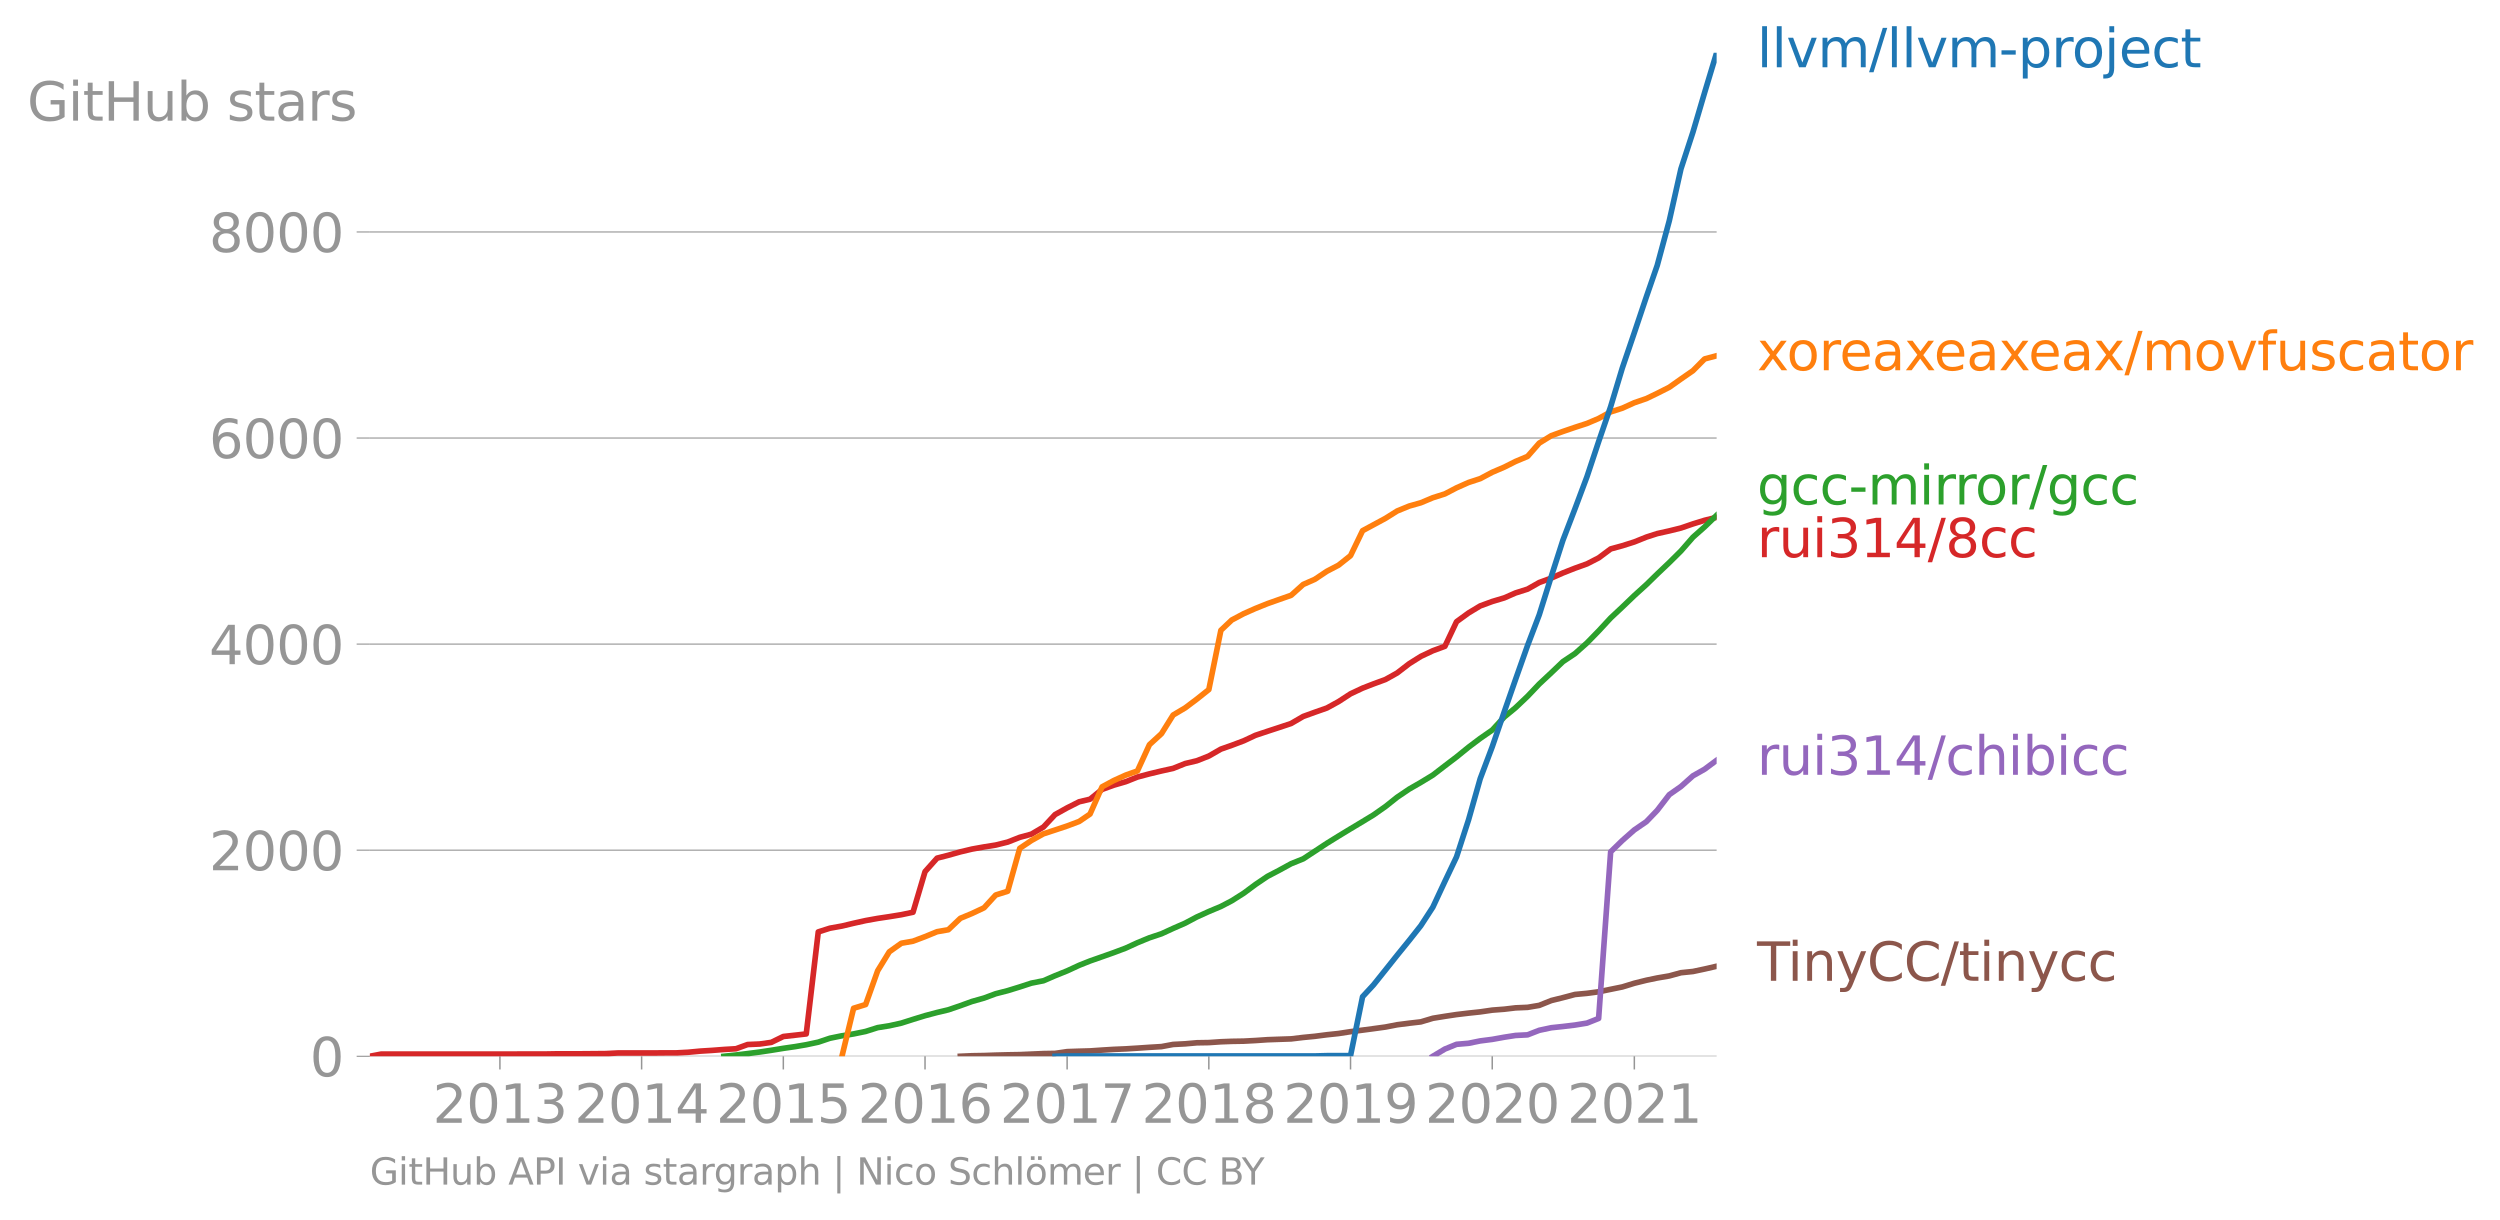 <svg xmlns:xlink="http://www.w3.org/1999/xlink" width="883.885" height="431.485" viewBox="0 0 662.914 323.614" xmlns="http://www.w3.org/2000/svg"><defs><style>*{stroke-linejoin:round;stroke-linecap:butt}</style></defs><g id="figure_1"><path d="M0 323.614h662.914V0H0v323.614z" style="fill:none" id="patch_1"/><g id="axes_1"><path d="M98.073 280.087h357.12V13.975H98.073v266.112z" style="fill:none" id="patch_2"/><g id="matplotlib.axis_1"><g id="xtick_1"><g id="line2d_1"><defs><path id="m40195cde0a" d="M0 0v3.5" style="stroke:#969696;stroke-width:.4"/></defs><use xlink:href="#m40195cde0a" x="132.56" y="280.087" style="fill:#969696;stroke:#969696;stroke-width:.4"/></g><g style="fill:#969696" transform="matrix(.14 0 0 -.14 114.745 297.724)" id="text_1"><defs><path id="DejaVuSans-32" d="M1228 531h2203V0H469v531q359 372 979 998 621 627 780 809 303 340 423 576 121 236 121 464 0 372-261 606-261 235-680 235-297 0-627-103-329-103-704-313v638q381 153 712 231 332 78 607 78 725 0 1156-363 431-362 431-968 0-288-108-546-107-257-392-607-78-91-497-524-418-433-1181-1211z" transform="scale(.016)"/><path id="DejaVuSans-30" d="M2034 4250q-487 0-733-480-245-479-245-1442 0-959 245-1439 246-480 733-480 491 0 736 480 246 480 246 1439 0 963-246 1442-245 480-736 480zm0 500q785 0 1199-621 414-620 414-1801 0-1178-414-1799Q2819-91 2034-91q-784 0-1198 620-414 621-414 1799 0 1181 414 1801 414 621 1198 621z" transform="scale(.016)"/><path id="DejaVuSans-31" d="M794 531h1031v3560L703 3866v575l1116 225h631V531h1031V0H794v531z" transform="scale(.016)"/><path id="DejaVuSans-33" d="M2597 2516q453-97 707-404 255-306 255-756 0-690-475-1069Q2609-91 1734-91q-293 0-604 58T488 141v609q262-153 574-231 313-78 654-78 593 0 904 234t311 681q0 413-289 645-289 233-804 233h-544v519h569q465 0 712 186t247 536q0 359-255 551-254 193-729 193-260 0-557-57-297-56-653-174v562q360 100 674 150t592 50q719 0 1137-327 419-326 419-882 0-388-222-655t-631-370z" transform="scale(.016)"/></defs><use xlink:href="#DejaVuSans-32"/><use xlink:href="#DejaVuSans-30" x="63.623"/><use xlink:href="#DejaVuSans-31" x="127.246"/><use xlink:href="#DejaVuSans-33" x="190.869"/></g></g><g id="xtick_2"><use xlink:href="#m40195cde0a" x="170.135" y="280.087" style="fill:#969696;stroke:#969696;stroke-width:.4" id="line2d_2"/><g style="fill:#969696" transform="matrix(.14 0 0 -.14 152.32 297.724)" id="text_2"><defs><path id="DejaVuSans-34" d="M2419 4116 825 1625h1594v2491zm-166 550h794V1625h666v-525h-666V0h-628v1100H313v609l1940 2957z" transform="scale(.016)"/></defs><use xlink:href="#DejaVuSans-32"/><use xlink:href="#DejaVuSans-30" x="63.623"/><use xlink:href="#DejaVuSans-31" x="127.246"/><use xlink:href="#DejaVuSans-34" x="190.869"/></g></g><g id="xtick_3"><use xlink:href="#m40195cde0a" x="207.711" y="280.087" style="fill:#969696;stroke:#969696;stroke-width:.4" id="line2d_3"/><g style="fill:#969696" transform="matrix(.14 0 0 -.14 189.896 297.724)" id="text_3"><defs><path id="DejaVuSans-35" d="M691 4666h2478v-532H1269V2991q137 47 274 70 138 23 276 23 781 0 1237-428 457-428 457-1159 0-753-469-1171Q2575-91 1722-91q-294 0-599 50Q819 9 494 109v635q281-153 581-228t634-75q541 0 856 284 316 284 316 772 0 487-316 771-315 285-856 285-253 0-505-56-251-56-513-175v2344z" transform="scale(.016)"/></defs><use xlink:href="#DejaVuSans-32"/><use xlink:href="#DejaVuSans-30" x="63.623"/><use xlink:href="#DejaVuSans-31" x="127.246"/><use xlink:href="#DejaVuSans-35" x="190.869"/></g></g><g id="xtick_4"><use xlink:href="#m40195cde0a" x="245.286" y="280.087" style="fill:#969696;stroke:#969696;stroke-width:.4" id="line2d_4"/><g style="fill:#969696" transform="matrix(.14 0 0 -.14 227.471 297.724)" id="text_4"><defs><path id="DejaVuSans-36" d="M2113 2584q-425 0-674-291-248-290-248-796 0-503 248-796 249-292 674-292t673 292q248 293 248 796 0 506-248 796-248 291-673 291zm1253 1979v-575q-238 112-480 171-242 60-480 60-625 0-955-422-329-422-376-1275 184 272 462 417 279 145 613 145 703 0 1111-427 408-426 408-1160 0-719-425-1154Q2819-91 2113-91q-810 0-1238 620-428 621-428 1799 0 1106 525 1764t1409 658q238 0 480-47t505-140z" transform="scale(.016)"/></defs><use xlink:href="#DejaVuSans-32"/><use xlink:href="#DejaVuSans-30" x="63.623"/><use xlink:href="#DejaVuSans-31" x="127.246"/><use xlink:href="#DejaVuSans-36" x="190.869"/></g></g><g id="xtick_5"><use xlink:href="#m40195cde0a" x="282.964" y="280.087" style="fill:#969696;stroke:#969696;stroke-width:.4" id="line2d_5"/><g style="fill:#969696" transform="matrix(.14 0 0 -.14 265.15 297.724)" id="text_5"><defs><path id="DejaVuSans-37" d="M525 4666h3000v-269L1831 0h-659l1594 4134H525v532z" transform="scale(.016)"/></defs><use xlink:href="#DejaVuSans-32"/><use xlink:href="#DejaVuSans-30" x="63.623"/><use xlink:href="#DejaVuSans-31" x="127.246"/><use xlink:href="#DejaVuSans-37" x="190.869"/></g></g><g id="xtick_6"><use xlink:href="#m40195cde0a" x="320.54" y="280.087" style="fill:#969696;stroke:#969696;stroke-width:.4" id="line2d_6"/><g style="fill:#969696" transform="matrix(.14 0 0 -.14 302.725 297.724)" id="text_6"><defs><path id="DejaVuSans-38" d="M2034 2216q-450 0-708-241-257-241-257-662 0-422 257-663 258-241 708-241t709 242q260 243 260 662 0 421-258 662-257 241-711 241zm-631 268q-406 100-633 378-226 279-226 679 0 559 398 884 399 325 1092 325 697 0 1094-325t397-884q0-400-227-679-226-278-629-378 456-106 710-416 255-309 255-755 0-679-414-1042Q2806-91 2034-91q-771 0-1186 362-414 363-414 1042 0 446 256 755 257 310 713 416zm-231 997q0-362 226-565 227-203 636-203 407 0 636 203 230 203 230 565 0 363-230 566-229 203-636 203-409 0-636-203-226-203-226-566z" transform="scale(.016)"/></defs><use xlink:href="#DejaVuSans-32"/><use xlink:href="#DejaVuSans-30" x="63.623"/><use xlink:href="#DejaVuSans-31" x="127.246"/><use xlink:href="#DejaVuSans-38" x="190.869"/></g></g><g id="xtick_7"><use xlink:href="#m40195cde0a" x="358.115" y="280.087" style="fill:#969696;stroke:#969696;stroke-width:.4" id="line2d_7"/><g style="fill:#969696" transform="matrix(.14 0 0 -.14 340.3 297.724)" id="text_7"><defs><path id="DejaVuSans-39" d="M703 97v575q238-113 481-172 244-59 479-59 625 0 954 420 330 420 377 1277-181-269-460-413-278-144-615-144-700 0-1108 423-408 424-408 1159 0 718 425 1152 425 435 1131 435 810 0 1236-621 427-620 427-1801 0-1103-524-1761Q2575-91 1691-91q-238 0-482 47Q966 3 703 97zm1256 1978q425 0 673 290 249 291 249 798 0 503-249 795-248 292-673 292t-673-292q-248-292-248-795 0-507 248-798 248-290 673-290z" transform="scale(.016)"/></defs><use xlink:href="#DejaVuSans-32"/><use xlink:href="#DejaVuSans-30" x="63.623"/><use xlink:href="#DejaVuSans-31" x="127.246"/><use xlink:href="#DejaVuSans-39" x="190.869"/></g></g><g id="xtick_8"><use xlink:href="#m40195cde0a" x="395.69" y="280.087" style="fill:#969696;stroke:#969696;stroke-width:.4" id="line2d_8"/><g style="fill:#969696" transform="matrix(.14 0 0 -.14 377.875 297.724)" id="text_8"><use xlink:href="#DejaVuSans-32"/><use xlink:href="#DejaVuSans-30" x="63.623"/><use xlink:href="#DejaVuSans-32" x="127.246"/><use xlink:href="#DejaVuSans-30" x="190.869"/></g></g><g id="xtick_9"><use xlink:href="#m40195cde0a" x="433.369" y="280.087" style="fill:#969696;stroke:#969696;stroke-width:.4" id="line2d_9"/><g style="fill:#969696" transform="matrix(.14 0 0 -.14 415.554 297.724)" id="text_9"><use xlink:href="#DejaVuSans-32"/><use xlink:href="#DejaVuSans-30" x="63.623"/><use xlink:href="#DejaVuSans-32" x="127.246"/><use xlink:href="#DejaVuSans-31" x="190.869"/></g></g></g><g id="matplotlib.axis_2"><g id="ytick_1"><path d="M98.073 280.087h357.12" clip-path="url(#pb3c0ecbbd3)" style="fill:none;stroke:#969696;stroke-width:.3;stroke-linecap:square" id="line2d_10"/><g id="line2d_11"><defs><path id="mc3d6023004" d="M0 0h-3.5" style="stroke:#969696;stroke-width:.3"/></defs><use xlink:href="#mc3d6023004" x="98.073" y="280.087" style="fill:#969696;stroke:#969696;stroke-width:.3"/></g><use xlink:href="#DejaVuSans-30" style="fill:#969696" transform="matrix(.14 0 0 -.14 82.166 285.406)" id="text_10"/></g><g id="ytick_2"><path d="M98.073 225.444h357.12" clip-path="url(#pb3c0ecbbd3)" style="fill:none;stroke:#969696;stroke-width:.3;stroke-linecap:square" id="line2d_12"/><use xlink:href="#mc3d6023004" x="98.073" y="225.444" style="fill:#969696;stroke:#969696;stroke-width:.3" id="line2d_13"/><g style="fill:#969696" transform="matrix(.14 0 0 -.14 55.443 230.762)" id="text_11"><use xlink:href="#DejaVuSans-32"/><use xlink:href="#DejaVuSans-30" x="63.623"/><use xlink:href="#DejaVuSans-30" x="127.246"/><use xlink:href="#DejaVuSans-30" x="190.869"/></g></g><g id="ytick_3"><path d="M98.073 170.8h357.12" clip-path="url(#pb3c0ecbbd3)" style="fill:none;stroke:#969696;stroke-width:.3;stroke-linecap:square" id="line2d_14"/><use xlink:href="#mc3d6023004" x="98.073" y="170.8" style="fill:#969696;stroke:#969696;stroke-width:.3" id="line2d_15"/><g style="fill:#969696" transform="matrix(.14 0 0 -.14 55.443 176.12)" id="text_12"><use xlink:href="#DejaVuSans-34"/><use xlink:href="#DejaVuSans-30" x="63.623"/><use xlink:href="#DejaVuSans-30" x="127.246"/><use xlink:href="#DejaVuSans-30" x="190.869"/></g></g><g id="ytick_4"><path d="M98.073 116.157h357.12" clip-path="url(#pb3c0ecbbd3)" style="fill:none;stroke:#969696;stroke-width:.3;stroke-linecap:square" id="line2d_16"/><use xlink:href="#mc3d6023004" x="98.073" y="116.157" style="fill:#969696;stroke:#969696;stroke-width:.3" id="line2d_17"/><g style="fill:#969696" transform="matrix(.14 0 0 -.14 55.443 121.476)" id="text_13"><use xlink:href="#DejaVuSans-36"/><use xlink:href="#DejaVuSans-30" x="63.623"/><use xlink:href="#DejaVuSans-30" x="127.246"/><use xlink:href="#DejaVuSans-30" x="190.869"/></g></g><g id="ytick_5"><path d="M98.073 61.514h357.12" clip-path="url(#pb3c0ecbbd3)" style="fill:none;stroke:#969696;stroke-width:.3;stroke-linecap:square" id="line2d_18"/><use xlink:href="#mc3d6023004" x="98.073" y="61.514" style="fill:#969696;stroke:#969696;stroke-width:.3" id="line2d_19"/><g style="fill:#969696" transform="matrix(.14 0 0 -.14 55.443 66.833)" id="text_14"><use xlink:href="#DejaVuSans-38"/><use xlink:href="#DejaVuSans-30" x="63.623"/><use xlink:href="#DejaVuSans-30" x="127.246"/><use xlink:href="#DejaVuSans-30" x="190.869"/></g></g><g style="fill:#969696" transform="matrix(.14 0 0 -.14 7.2 31.991)" id="text_15"><defs><path id="DejaVuSans-47" d="M3809 666v1253H2778v519h1656V434q-365-259-806-392-440-133-940-133-1094 0-1712 639-617 640-617 1780 0 1144 617 1783 618 639 1712 639 456 0 867-113 411-112 758-331v-672q-350 297-744 447t-828 150q-857 0-1287-478-429-478-429-1425 0-944 429-1422 430-478 1287-478 334 0 596 58 263 58 472 180z" transform="scale(.016)"/><path id="DejaVuSans-69" d="M603 3500h575V0H603v3500zm0 1363h575v-729H603v729z" transform="scale(.016)"/><path id="DejaVuSans-74" d="M1172 4494v-994h1184v-447H1172V1153q0-428 117-550t477-122h590V0h-590q-666 0-919 248-253 249-253 905v1900H172v447h422v994h578z" transform="scale(.016)"/><path id="DejaVuSans-48" d="M628 4666h631V2753h2294v1913h631V0h-631v2222H1259V0H628v4666z" transform="scale(.016)"/><path id="DejaVuSans-75" d="M544 1381v2119h575V1403q0-497 193-746 194-248 582-248 465 0 735 297 271 297 271 810v1984h575V0h-575v538q-209-319-486-474-276-155-642-155-603 0-916 375-312 375-312 1097zm1447 2203z" transform="scale(.016)"/><path id="DejaVuSans-62" d="M3116 1747q0 634-261 995t-717 361q-457 0-718-361t-261-995q0-634 261-995t718-361q456 0 717 361t261 995zM1159 2969q182 312 458 463 277 152 661 152 638 0 1036-506 399-506 399-1331T3314 415Q2916-91 2278-91q-384 0-661 152-276 152-458 464V0H581v4863h578V2969z" transform="scale(.016)"/><path id="DejaVuSans-73" d="M2834 3397v-544q-243 125-506 187-262 63-544 63-428 0-642-131t-214-394q0-200 153-314t616-217l197-44q612-131 870-370t258-667q0-488-386-773Q2250-91 1575-91q-281 0-586 55T347 128v594q319-166 628-249 309-82 613-82 406 0 624 139 219 139 219 392 0 234-158 359-157 125-692 241l-200 47q-534 112-772 345-237 233-237 639 0 494 350 762 350 269 994 269 318 0 599-47 282-46 519-140z" transform="scale(.016)"/><path id="DejaVuSans-61" d="M2194 1759q-697 0-966-159t-269-544q0-306 202-486 202-179 548-179 479 0 768 339t289 901v128h-572zm1147 238V0h-575v531q-197-318-491-470T1556-91q-537 0-855 302-317 302-317 808 0 590 395 890 396 300 1180 300h807v57q0 397-261 614t-733 217q-300 0-585-72-284-72-546-216v532q315 122 612 182 297 61 578 61 760 0 1135-394 375-393 375-1193z" transform="scale(.016)"/><path id="DejaVuSans-72" d="M2631 2963q-97 56-211 82-114 27-251 27-488 0-749-317t-261-911V0H581v3500h578v-544q182 319 472 473 291 155 707 155 59 0 131-8 72-7 159-23l3-590z" transform="scale(.016)"/></defs><use xlink:href="#DejaVuSans-47"/><use xlink:href="#DejaVuSans-69" x="77.49"/><use xlink:href="#DejaVuSans-74" x="105.273"/><use xlink:href="#DejaVuSans-48" x="144.482"/><use xlink:href="#DejaVuSans-75" x="219.678"/><use xlink:href="#DejaVuSans-62" x="283.057"/><use xlink:href="#DejaVuSans-20" x="346.533"/><use xlink:href="#DejaVuSans-73" x="378.32"/><use xlink:href="#DejaVuSans-74" x="430.42"/><use xlink:href="#DejaVuSans-61" x="469.629"/><use xlink:href="#DejaVuSans-72" x="530.908"/><use xlink:href="#DejaVuSans-73" x="572.021"/></g></g><path d="m254.654 280.087 3.089-.137 3.19-.055 3.09-.109 3.19-.082 3.192-.054 3.088-.137 3.192-.137 3.088-.054 3.191-.465 3.192-.11 2.882-.081 3.191-.219 3.089-.19 3.191-.137 3.089-.192 3.19-.218 3.192-.192 3.089-.573 3.19-.164 3.09-.273 3.19-.055 3.192-.219 2.882-.109 3.192-.055 3.088-.164 3.191-.218 3.089-.11 3.191-.109 3.192-.382 3.088-.3 3.191-.41 3.089-.328 3.191-.492 3.191-.41 2.883-.382 3.191-.438 3.088-.6 3.192-.41 3.088-.356 3.192-.956 3.19-.52 3.09-.464 3.19-.382 3.089-.328 3.191-.464 3.192-.246 2.985-.355 3.191-.137 3.089-.52 3.191-1.283 3.088-.765 3.192-.847 3.191-.3 3.089-.41 3.19-.656 3.09-.629 3.19-.983 3.192-.793 2.882-.6 3.192-.547 3.088-.847 3.191-.328 3.089-.656 3.191-.737" clip-path="url(#pb3c0ecbbd3)" style="fill:none;stroke:#8c564b;stroke-width:1.5;stroke-linecap:square" id="line2d_20"/><path d="m379.94 280.087 3.19-1.913 3.09-1.257 3.19-.273 3.089-.628 3.191-.41 3.192-.574 2.985-.464 3.191-.164 3.089-1.202 3.191-.683 3.088-.328 3.192-.383 3.191-.519 3.089-1.23 3.19-44.178 3.09-3.006 3.19-2.814 3.192-2.186 2.882-3.005 3.192-4.153 3.088-2.158 3.191-2.842 3.089-1.748 3.191-2.377" clip-path="url(#pb3c0ecbbd3)" style="fill:none;stroke:#9467bd;stroke-width:1.5;stroke-linecap:square" id="line2d_21"/><path d="m98.073 280.087 2.986-.574h34.692l2.883-.027H144.914l3.19-.055H154.385l3.192-.027 3.088-.028 3.192-.164h9.471l2.882-.027h3.192l3.088-.164 3.191-.3 3.089-.192 3.191-.246 3.191-.19 3.089-1.121 3.191-.137 3.088-.437 3.192-1.557 3.191-.355 2.883-.328 3.19-27.048 3.09-.984 3.19-.574 3.089-.737 3.191-.71 3.192-.575 3.088-.464 3.191-.52 3.089-.655 3.191-10.765 3.191-3.579 2.986-.765 3.191-.901 3.089-.738 3.19-.574 3.09-.492 3.19-.792 3.192-1.257 3.088-.847 3.192-1.885 3.088-3.306 3.191-1.776 3.192-1.612 2.882-.683 3.191-2.595 3.089-1.12 3.191-.93 3.089-1.229 3.19-.847 3.192-.765 3.089-.683 3.19-1.284 3.09-.738 3.19-1.256 3.192-1.83 2.882-1.012 3.192-1.202 3.088-1.448 3.191-1.066 3.089-1.01 3.191-1.066 3.192-1.858 3.088-1.12 3.191-1.12 3.089-1.694 3.191-2.077 3.191-1.502 2.883-1.12 3.191-1.175 3.088-1.722 3.192-2.458 3.088-1.94 3.192-1.503 3.19-1.175 3.09-6.53 3.19-2.322 3.089-1.858 3.191-1.175 3.192-.956 2.985-1.311 3.191-1.011 3.089-1.749 3.191-1.175 3.088-1.366 3.192-1.257 3.191-1.147 3.089-1.585 3.19-2.377 3.09-.847 3.19-1.01 3.192-1.285 2.882-.929 3.192-.71 3.088-.765 3.191-1.093 3.089-.956 3.191-.792" clip-path="url(#pb3c0ecbbd3)" style="fill:none;stroke:#d62728;stroke-width:1.5;stroke-linecap:square" id="line2d_22"/><g style="fill:#1f77b4" transform="matrix(.14 0 0 -.14 465.907 17.838)" id="text_16"><defs><path id="DejaVuSans-6c" d="M603 4863h575V0H603v4863z" transform="scale(.016)"/><path id="DejaVuSans-76" d="M191 3500h609L1894 563l1094 2937h609L2284 0h-781L191 3500z" transform="scale(.016)"/><path id="DejaVuSans-6d" d="M3328 2828q216 388 516 572t706 184q547 0 844-383 297-382 297-1088V0h-578v2094q0 503-179 746-178 244-543 244-447 0-707-297-259-296-259-809V0h-578v2094q0 506-178 748t-550 242q-441 0-701-298-259-298-259-808V0H581v3500h578v-544q197 322 472 475t653 153q382 0 649-194 267-193 395-562z" transform="scale(.016)"/><path id="DejaVuSans-2f" d="M1625 4666h531L531-594H0l1625 5260z" transform="scale(.016)"/><path id="DejaVuSans-2d" d="M313 2009h1684v-512H313v512z" transform="scale(.016)"/><path id="DejaVuSans-70" d="M1159 525v-1856H581v4831h578v-531q182 312 458 463 277 152 661 152 638 0 1036-506 399-506 399-1331T3314 415Q2916-91 2278-91q-384 0-661 152-276 152-458 464zm1957 1222q0 634-261 995t-717 361q-457 0-718-361t-261-995q0-634 261-995t718-361q456 0 717 361t261 995z" transform="scale(.016)"/><path id="DejaVuSans-6f" d="M1959 3097q-462 0-731-361t-269-989q0-628 267-989 268-361 733-361 460 0 728 362 269 363 269 988 0 622-269 986-268 364-728 364zm0 487q750 0 1178-488 429-487 429-1349 0-859-429-1349Q2709-91 1959-91q-753 0-1180 489-426 490-426 1349 0 862 426 1349 427 488 1180 488z" transform="scale(.016)"/><path id="DejaVuSans-6a" d="M603 3500h575V-63q0-668-255-968-254-300-820-300h-219v487H38q328 0 446 152Q603-541 603-63v3563zm0 1363h575v-729H603v729z" transform="scale(.016)"/><path id="DejaVuSans-65" d="M3597 1894v-281H953q38-594 358-905t892-311q331 0 642 81t618 244V178Q3153 47 2828-22t-659-69q-838 0-1327 487-489 488-489 1320 0 859 464 1363 464 505 1252 505 706 0 1117-455 411-454 411-1235zm-575 169q-6 471-264 752-258 282-683 282-481 0-770-272t-333-766l2050 4z" transform="scale(.016)"/><path id="DejaVuSans-63" d="M3122 3366v-538q-244 135-489 202t-495 67q-560 0-870-355-309-354-309-995t309-996q310-354 870-354 250 0 495 67t489 202V134Q2881 22 2623-34q-257-57-548-57-791 0-1257 497-465 497-465 1341 0 856 470 1346 471 491 1290 491 265 0 518-55 253-54 491-163z" transform="scale(.016)"/></defs><use xlink:href="#DejaVuSans-6c"/><use xlink:href="#DejaVuSans-6c" x="27.783"/><use xlink:href="#DejaVuSans-76" x="55.566"/><use xlink:href="#DejaVuSans-6d" x="114.746"/><use xlink:href="#DejaVuSans-2f" x="212.158"/><use xlink:href="#DejaVuSans-6c" x="245.85"/><use xlink:href="#DejaVuSans-6c" x="273.633"/><use xlink:href="#DejaVuSans-76" x="301.416"/><use xlink:href="#DejaVuSans-6d" x="360.596"/><use xlink:href="#DejaVuSans-2d" x="458.008"/><use xlink:href="#DejaVuSans-70" x="494.092"/><use xlink:href="#DejaVuSans-72" x="557.568"/><use xlink:href="#DejaVuSans-6f" x="596.432"/><use xlink:href="#DejaVuSans-6a" x="657.613"/><use xlink:href="#DejaVuSans-65" x="685.396"/><use xlink:href="#DejaVuSans-63" x="746.92"/><use xlink:href="#DejaVuSans-74" x="801.9"/></g><g style="fill:#ff7f0e" transform="matrix(.14 0 0 -.14 465.907 98.19)" id="text_17"><defs><path id="DejaVuSans-78" d="M3513 3500 2247 1797 3578 0h-678L1881 1375 863 0H184l1360 1831L300 3500h678l928-1247 928 1247h679z" transform="scale(.016)"/><path id="DejaVuSans-66" d="M2375 4863v-479h-550q-309 0-430-125-120-125-120-450v-309h947v-447h-947V0H697v3053H147v447h550v244q0 584 272 851 272 268 862 268h544z" transform="scale(.016)"/></defs><use xlink:href="#DejaVuSans-78"/><use xlink:href="#DejaVuSans-6f" x="56.055"/><use xlink:href="#DejaVuSans-72" x="117.236"/><use xlink:href="#DejaVuSans-65" x="156.1"/><use xlink:href="#DejaVuSans-61" x="217.623"/><use xlink:href="#DejaVuSans-78" x="278.902"/><use xlink:href="#DejaVuSans-65" x="334.957"/><use xlink:href="#DejaVuSans-61" x="396.48"/><use xlink:href="#DejaVuSans-78" x="457.76"/><use xlink:href="#DejaVuSans-65" x="513.814"/><use xlink:href="#DejaVuSans-61" x="575.338"/><use xlink:href="#DejaVuSans-78" x="636.617"/><use xlink:href="#DejaVuSans-2f" x="695.797"/><use xlink:href="#DejaVuSans-6d" x="729.488"/><use xlink:href="#DejaVuSans-6f" x="826.9"/><use xlink:href="#DejaVuSans-76" x="888.082"/><use xlink:href="#DejaVuSans-66" x="947.262"/><use xlink:href="#DejaVuSans-75" x="982.467"/><use xlink:href="#DejaVuSans-73" x="1045.846"/><use xlink:href="#DejaVuSans-63" x="1097.945"/><use xlink:href="#DejaVuSans-61" x="1152.926"/><use xlink:href="#DejaVuSans-74" x="1214.205"/><use xlink:href="#DejaVuSans-6f" x="1253.414"/><use xlink:href="#DejaVuSans-72" x="1314.596"/></g><g style="fill:#2ca02c" transform="matrix(.14 0 0 -.14 465.907 133.758)" id="text_18"><defs><path id="DejaVuSans-67" d="M2906 1791q0 625-258 968-257 344-723 344-462 0-720-344-258-343-258-968 0-622 258-966t720-344q466 0 723 344 258 344 258 966zm575-1357q0-893-397-1329-396-436-1215-436-303 0-572 45t-522 139v559q253-137 500-202 247-66 503-66 566 0 847 295t281 892v285q-178-310-456-463T1784 0Q1141 0 747 490 353 981 353 1791q0 812 394 1302 394 491 1037 491 388 0 666-153t456-462v531h575V434z" transform="scale(.016)"/></defs><use xlink:href="#DejaVuSans-67"/><use xlink:href="#DejaVuSans-63" x="63.477"/><use xlink:href="#DejaVuSans-63" x="118.457"/><use xlink:href="#DejaVuSans-2d" x="173.438"/><use xlink:href="#DejaVuSans-6d" x="209.521"/><use xlink:href="#DejaVuSans-69" x="306.934"/><use xlink:href="#DejaVuSans-72" x="334.717"/><use xlink:href="#DejaVuSans-72" x="374.08"/><use xlink:href="#DejaVuSans-6f" x="412.943"/><use xlink:href="#DejaVuSans-72" x="474.125"/><use xlink:href="#DejaVuSans-2f" x="515.238"/><use xlink:href="#DejaVuSans-67" x="548.93"/><use xlink:href="#DejaVuSans-63" x="612.406"/><use xlink:href="#DejaVuSans-63" x="667.387"/></g><g style="fill:#d62728" transform="matrix(.14 0 0 -.14 465.907 147.758)" id="text_19"><use xlink:href="#DejaVuSans-72"/><use xlink:href="#DejaVuSans-75" x="41.113"/><use xlink:href="#DejaVuSans-69" x="104.492"/><use xlink:href="#DejaVuSans-33" x="132.275"/><use xlink:href="#DejaVuSans-31" x="195.898"/><use xlink:href="#DejaVuSans-34" x="259.521"/><use xlink:href="#DejaVuSans-2f" x="323.145"/><use xlink:href="#DejaVuSans-38" x="356.836"/><use xlink:href="#DejaVuSans-63" x="420.459"/><use xlink:href="#DejaVuSans-63" x="475.439"/></g><g style="fill:#9467bd" transform="matrix(.14 0 0 -.14 465.907 205.455)" id="text_20"><defs><path id="DejaVuSans-68" d="M3513 2113V0h-575v2094q0 497-194 743-194 247-581 247-466 0-735-297-269-296-269-809V0H581v4863h578V2956q207 316 486 472 280 156 646 156 603 0 912-373 310-373 310-1098z" transform="scale(.016)"/></defs><use xlink:href="#DejaVuSans-72"/><use xlink:href="#DejaVuSans-75" x="41.113"/><use xlink:href="#DejaVuSans-69" x="104.492"/><use xlink:href="#DejaVuSans-33" x="132.275"/><use xlink:href="#DejaVuSans-31" x="195.898"/><use xlink:href="#DejaVuSans-34" x="259.521"/><use xlink:href="#DejaVuSans-2f" x="323.145"/><use xlink:href="#DejaVuSans-63" x="356.836"/><use xlink:href="#DejaVuSans-68" x="411.816"/><use xlink:href="#DejaVuSans-69" x="475.195"/><use xlink:href="#DejaVuSans-62" x="502.979"/><use xlink:href="#DejaVuSans-69" x="566.455"/><use xlink:href="#DejaVuSans-63" x="594.238"/><use xlink:href="#DejaVuSans-63" x="649.219"/></g><g style="fill:#8c564b" transform="matrix(.14 0 0 -.14 465.907 260.07)" id="text_21"><defs><path id="DejaVuSans-54" d="M-19 4666h3947v-532H2272V0h-634v4134H-19v532z" transform="scale(.016)"/><path id="DejaVuSans-6e" d="M3513 2113V0h-575v2094q0 497-194 743-194 247-581 247-466 0-735-297-269-296-269-809V0H581v3500h578v-544q207 316 486 472 280 156 646 156 603 0 912-373 310-373 310-1098z" transform="scale(.016)"/><path id="DejaVuSans-79" d="M2059-325q-243-625-475-815-231-191-618-191H506v481h338q237 0 368 113 132 112 291 531l103 262L191 3500h609L1894 763l1094 2737h609L2059-325z" transform="scale(.016)"/><path id="DejaVuSans-43" d="M4122 4306v-665q-319 297-680 443-361 147-767 147-800 0-1225-489t-425-1414q0-922 425-1411t1225-489q406 0 767 147t680 444V359q-331-225-702-338-370-112-782-112-1060 0-1670 648-609 649-609 1771 0 1125 609 1773 610 649 1670 649 418 0 788-111 371-111 696-333z" transform="scale(.016)"/></defs><use xlink:href="#DejaVuSans-54"/><use xlink:href="#DejaVuSans-69" x="57.959"/><use xlink:href="#DejaVuSans-6e" x="85.742"/><use xlink:href="#DejaVuSans-79" x="149.121"/><use xlink:href="#DejaVuSans-43" x="208.301"/><use xlink:href="#DejaVuSans-43" x="278.125"/><use xlink:href="#DejaVuSans-2f" x="347.949"/><use xlink:href="#DejaVuSans-74" x="381.641"/><use xlink:href="#DejaVuSans-69" x="420.85"/><use xlink:href="#DejaVuSans-6e" x="448.633"/><use xlink:href="#DejaVuSans-79" x="512.012"/><use xlink:href="#DejaVuSans-63" x="571.191"/><use xlink:href="#DejaVuSans-63" x="626.172"/></g><g style="fill:#969696" transform="matrix(.097 0 0 -.097 98.073 314.123)" id="text_22"><defs><path id="DejaVuSans-41" d="m2188 4044-857-2322h1716l-859 2322zm-357 622h716L4325 0h-656l-425 1197H1141L716 0H50l1781 4666z" transform="scale(.016)"/><path id="DejaVuSans-50" d="M1259 4147V2394h794q441 0 681 228 241 228 241 650 0 419-241 647-240 228-681 228h-794zm-631 519h1425q785 0 1186-355 402-355 402-1039 0-691-402-1044-401-353-1186-353h-794V0H628v4666z" transform="scale(.016)"/><path id="DejaVuSans-49" d="M628 4666h631V0H628v4666z" transform="scale(.016)"/><path id="DejaVuSans-7c" d="M1344 4891v-6400H813v6400h531z" transform="scale(.016)"/><path id="DejaVuSans-4e" d="M628 4666h850L3547 763v3903h612V0h-850L1241 3903V0H628v4666z" transform="scale(.016)"/><path id="DejaVuSans-53" d="M3425 4513v-616q-359 172-678 256-319 85-616 85-515 0-795-200t-280-569q0-310 186-468 186-157 705-254l381-78q706-135 1042-474t336-907q0-679-455-1029Q2797-91 1919-91q-331 0-705 75-373 75-773 222v650q384-215 753-325 369-109 725-109 540 0 834 212 294 213 294 607 0 343-211 537t-692 291l-385 75q-706 140-1022 440-315 300-315 835 0 619 436 975t1201 356q329 0 669-60 341-59 697-177z" transform="scale(.016)"/><path id="DejaVuSans-f6" d="M1959 3097q-462 0-731-361t-269-989q0-628 267-989 268-361 733-361 460 0 728 362 269 363 269 988 0 622-269 986-268 364-728 364zm0 487q750 0 1178-488 429-487 429-1349 0-859-429-1349Q2709-91 1959-91q-753 0-1180 489-426 490-426 1349 0 862 426 1349 427 488 1180 488zm295 1266h634v-631h-634v631zm-1222 0h634v-631h-634v631z" transform="scale(.016)"/><path id="DejaVuSans-42" d="M1259 2228V519h1013q509 0 754 211 246 211 246 645 0 438-246 645-245 208-754 208H1259zm0 1919V2741h935q462 0 688 173 227 174 227 530 0 353-227 528-226 175-688 175h-935zm-631 519h1613q722 0 1112-300 391-300 391-853 0-429-200-682t-588-315q466-100 724-418 258-317 258-792 0-625-425-966Q3088 0 2303 0H628v4666z" transform="scale(.016)"/><path id="DejaVuSans-59" d="M-13 4666h679l1293-1919 1285 1919h678L2272 2222V0h-634v2222L-13 4666z" transform="scale(.016)"/></defs><use xlink:href="#DejaVuSans-47"/><use xlink:href="#DejaVuSans-69" x="77.49"/><use xlink:href="#DejaVuSans-74" x="105.273"/><use xlink:href="#DejaVuSans-48" x="144.482"/><use xlink:href="#DejaVuSans-75" x="219.678"/><use xlink:href="#DejaVuSans-62" x="283.057"/><use xlink:href="#DejaVuSans-20" x="346.533"/><use xlink:href="#DejaVuSans-41" x="378.32"/><use xlink:href="#DejaVuSans-50" x="446.729"/><use xlink:href="#DejaVuSans-49" x="507.031"/><use xlink:href="#DejaVuSans-20" x="536.523"/><use xlink:href="#DejaVuSans-76" x="568.311"/><use xlink:href="#DejaVuSans-69" x="627.49"/><use xlink:href="#DejaVuSans-61" x="655.273"/><use xlink:href="#DejaVuSans-20" x="716.553"/><use xlink:href="#DejaVuSans-73" x="748.34"/><use xlink:href="#DejaVuSans-74" x="800.439"/><use xlink:href="#DejaVuSans-61" x="839.648"/><use xlink:href="#DejaVuSans-72" x="900.928"/><use xlink:href="#DejaVuSans-67" x="940.291"/><use xlink:href="#DejaVuSans-72" x="1003.768"/><use xlink:href="#DejaVuSans-61" x="1044.881"/><use xlink:href="#DejaVuSans-70" x="1106.16"/><use xlink:href="#DejaVuSans-68" x="1169.637"/><use xlink:href="#DejaVuSans-20" x="1233.016"/><use xlink:href="#DejaVuSans-7c" x="1264.803"/><use xlink:href="#DejaVuSans-20" x="1298.494"/><use xlink:href="#DejaVuSans-4e" x="1330.281"/><use xlink:href="#DejaVuSans-69" x="1405.086"/><use xlink:href="#DejaVuSans-63" x="1432.869"/><use xlink:href="#DejaVuSans-6f" x="1487.85"/><use xlink:href="#DejaVuSans-20" x="1549.031"/><use xlink:href="#DejaVuSans-53" x="1580.818"/><use xlink:href="#DejaVuSans-63" x="1644.295"/><use xlink:href="#DejaVuSans-68" x="1699.275"/><use xlink:href="#DejaVuSans-6c" x="1762.654"/><use xlink:href="#DejaVuSans-f6" x="1790.438"/><use xlink:href="#DejaVuSans-6d" x="1851.619"/><use xlink:href="#DejaVuSans-65" x="1949.031"/><use xlink:href="#DejaVuSans-72" x="2010.555"/><use xlink:href="#DejaVuSans-20" x="2051.668"/><use xlink:href="#DejaVuSans-7c" x="2083.455"/><use xlink:href="#DejaVuSans-20" x="2117.146"/><use xlink:href="#DejaVuSans-43" x="2148.934"/><use xlink:href="#DejaVuSans-43" x="2218.758"/><use xlink:href="#DejaVuSans-20" x="2288.582"/><use xlink:href="#DejaVuSans-42" x="2320.369"/><use xlink:href="#DejaVuSans-59" x="2383.473"/></g><path d="m191.96 280.087 3.191-.328 3.089-.383 3.191-.41 3.088-.464 3.192-.52 3.191-.464 2.883-.491 3.19-.683 3.09-1.039 3.19-.655 3.089-.492 3.191-.656 3.192-1.01 3.088-.492 3.191-.71 3.089-.984 3.191-.984 3.191-.847 2.986-.71 3.191-1.093 3.089-1.12 3.19-.902 3.09-1.147 3.19-.82 3.192-.984 3.088-1.01 3.192-.629 3.088-1.339 3.191-1.284 3.192-1.475 2.882-1.148 3.191-1.12 3.089-1.093 3.191-1.202 3.089-1.42 3.19-1.312 3.192-1.066 3.089-1.42 3.19-1.394 3.09-1.64 3.19-1.447 3.192-1.339 2.882-1.503 3.192-2.021 3.088-2.295 3.191-2.159 3.089-1.612 3.191-1.748 3.192-1.284 3.088-2.022 3.191-2.104 3.089-1.912 3.191-1.94 3.191-1.913 2.883-1.748 3.191-2.24 3.088-2.46 3.192-2.158 3.088-1.776 3.192-1.94 3.19-2.459 3.09-2.35 3.19-2.595 3.089-2.322 3.191-2.213 3.192-3.47 2.985-2.46 3.191-3.032 3.089-3.251 3.191-2.978 3.088-2.95 3.192-2.132 3.191-2.841 3.089-3.17 3.19-3.442 3.09-2.896 3.19-3.06 3.192-2.896 2.882-2.815 3.192-3.032 3.088-3.06 3.191-3.661 3.089-2.732 3.191-3.088" clip-path="url(#pb3c0ecbbd3)" style="fill:none;stroke:#2ca02c;stroke-width:1.5;stroke-linecap:square" id="line2d_23"/><path d="m223.256 280.087 3.088-12.732 3.191-.984 3.192-8.961 3.088-5.027 3.191-2.268 3.089-.546 3.191-1.203 3.191-1.311 2.986-.52 3.191-3.032 3.089-1.284 3.19-1.503 3.09-3.388 3.19-1.01 3.192-11.366 3.088-2.077 3.192-1.776 3.088-1.01 3.191-1.066 3.192-1.202 2.882-1.967 3.191-7.213 3.089-1.667 3.191-1.448 3.089-1.093 3.19-6.967 3.192-2.923 3.089-4.945 3.19-1.886 3.09-2.322 3.19-2.54 3.192-15.71 2.882-2.733 3.192-1.694 3.088-1.366 3.191-1.284 3.089-1.093 3.191-1.12 3.192-2.869 3.088-1.366 3.191-2.13 3.089-1.613 3.191-2.54 3.191-6.613 2.883-1.557 3.191-1.721 3.088-1.94 3.192-1.311 3.088-.875 3.192-1.338 3.19-1.011 3.09-1.612 3.19-1.421 3.089-1.011 3.191-1.694 3.192-1.366 2.985-1.503 3.191-1.338 3.089-3.525 3.191-1.967 3.088-1.12 3.192-1.093 3.191-1.038 3.089-1.312 3.19-1.748 3.09-.984 3.19-1.448 3.192-1.093 2.882-1.393 3.192-1.612 3.088-2.186 3.191-2.213 3.089-3.115 3.191-.847" clip-path="url(#pb3c0ecbbd3)" style="fill:none;stroke:#ff7f0e;stroke-width:1.5;stroke-linecap:square" id="line2d_24"/><path d="m279.773 280.087 3.191-.082h65.68l3.191-.082H358.115l3.191-15.628 2.883-3.115 3.191-3.989 3.088-3.88 3.192-3.934 3.088-3.907 3.192-4.918 3.19-6.83 3.09-6.503 3.19-9.835 3.089-10.902 3.191-8.47 3.192-9.289 2.985-8.551 3.191-9.016 3.089-8.115 3.191-10.163 3.088-9.618 3.192-8.333 3.191-8.524 3.089-9.29 3.19-9.289 3.09-10.245 3.19-9.372 3.192-9.508 2.882-8.333 3.192-11.83 3.088-13.743 3.191-9.78 3.089-10.465 3.191-10.573" clip-path="url(#pb3c0ecbbd3)" style="fill:none;stroke:#1f77b4;stroke-width:1.5;stroke-linecap:square" id="line2d_25"/></g></g><defs><clipPath id="pb3c0ecbbd3"><path d="M98.073 13.975h357.12v266.112H98.073z"/></clipPath></defs></svg>